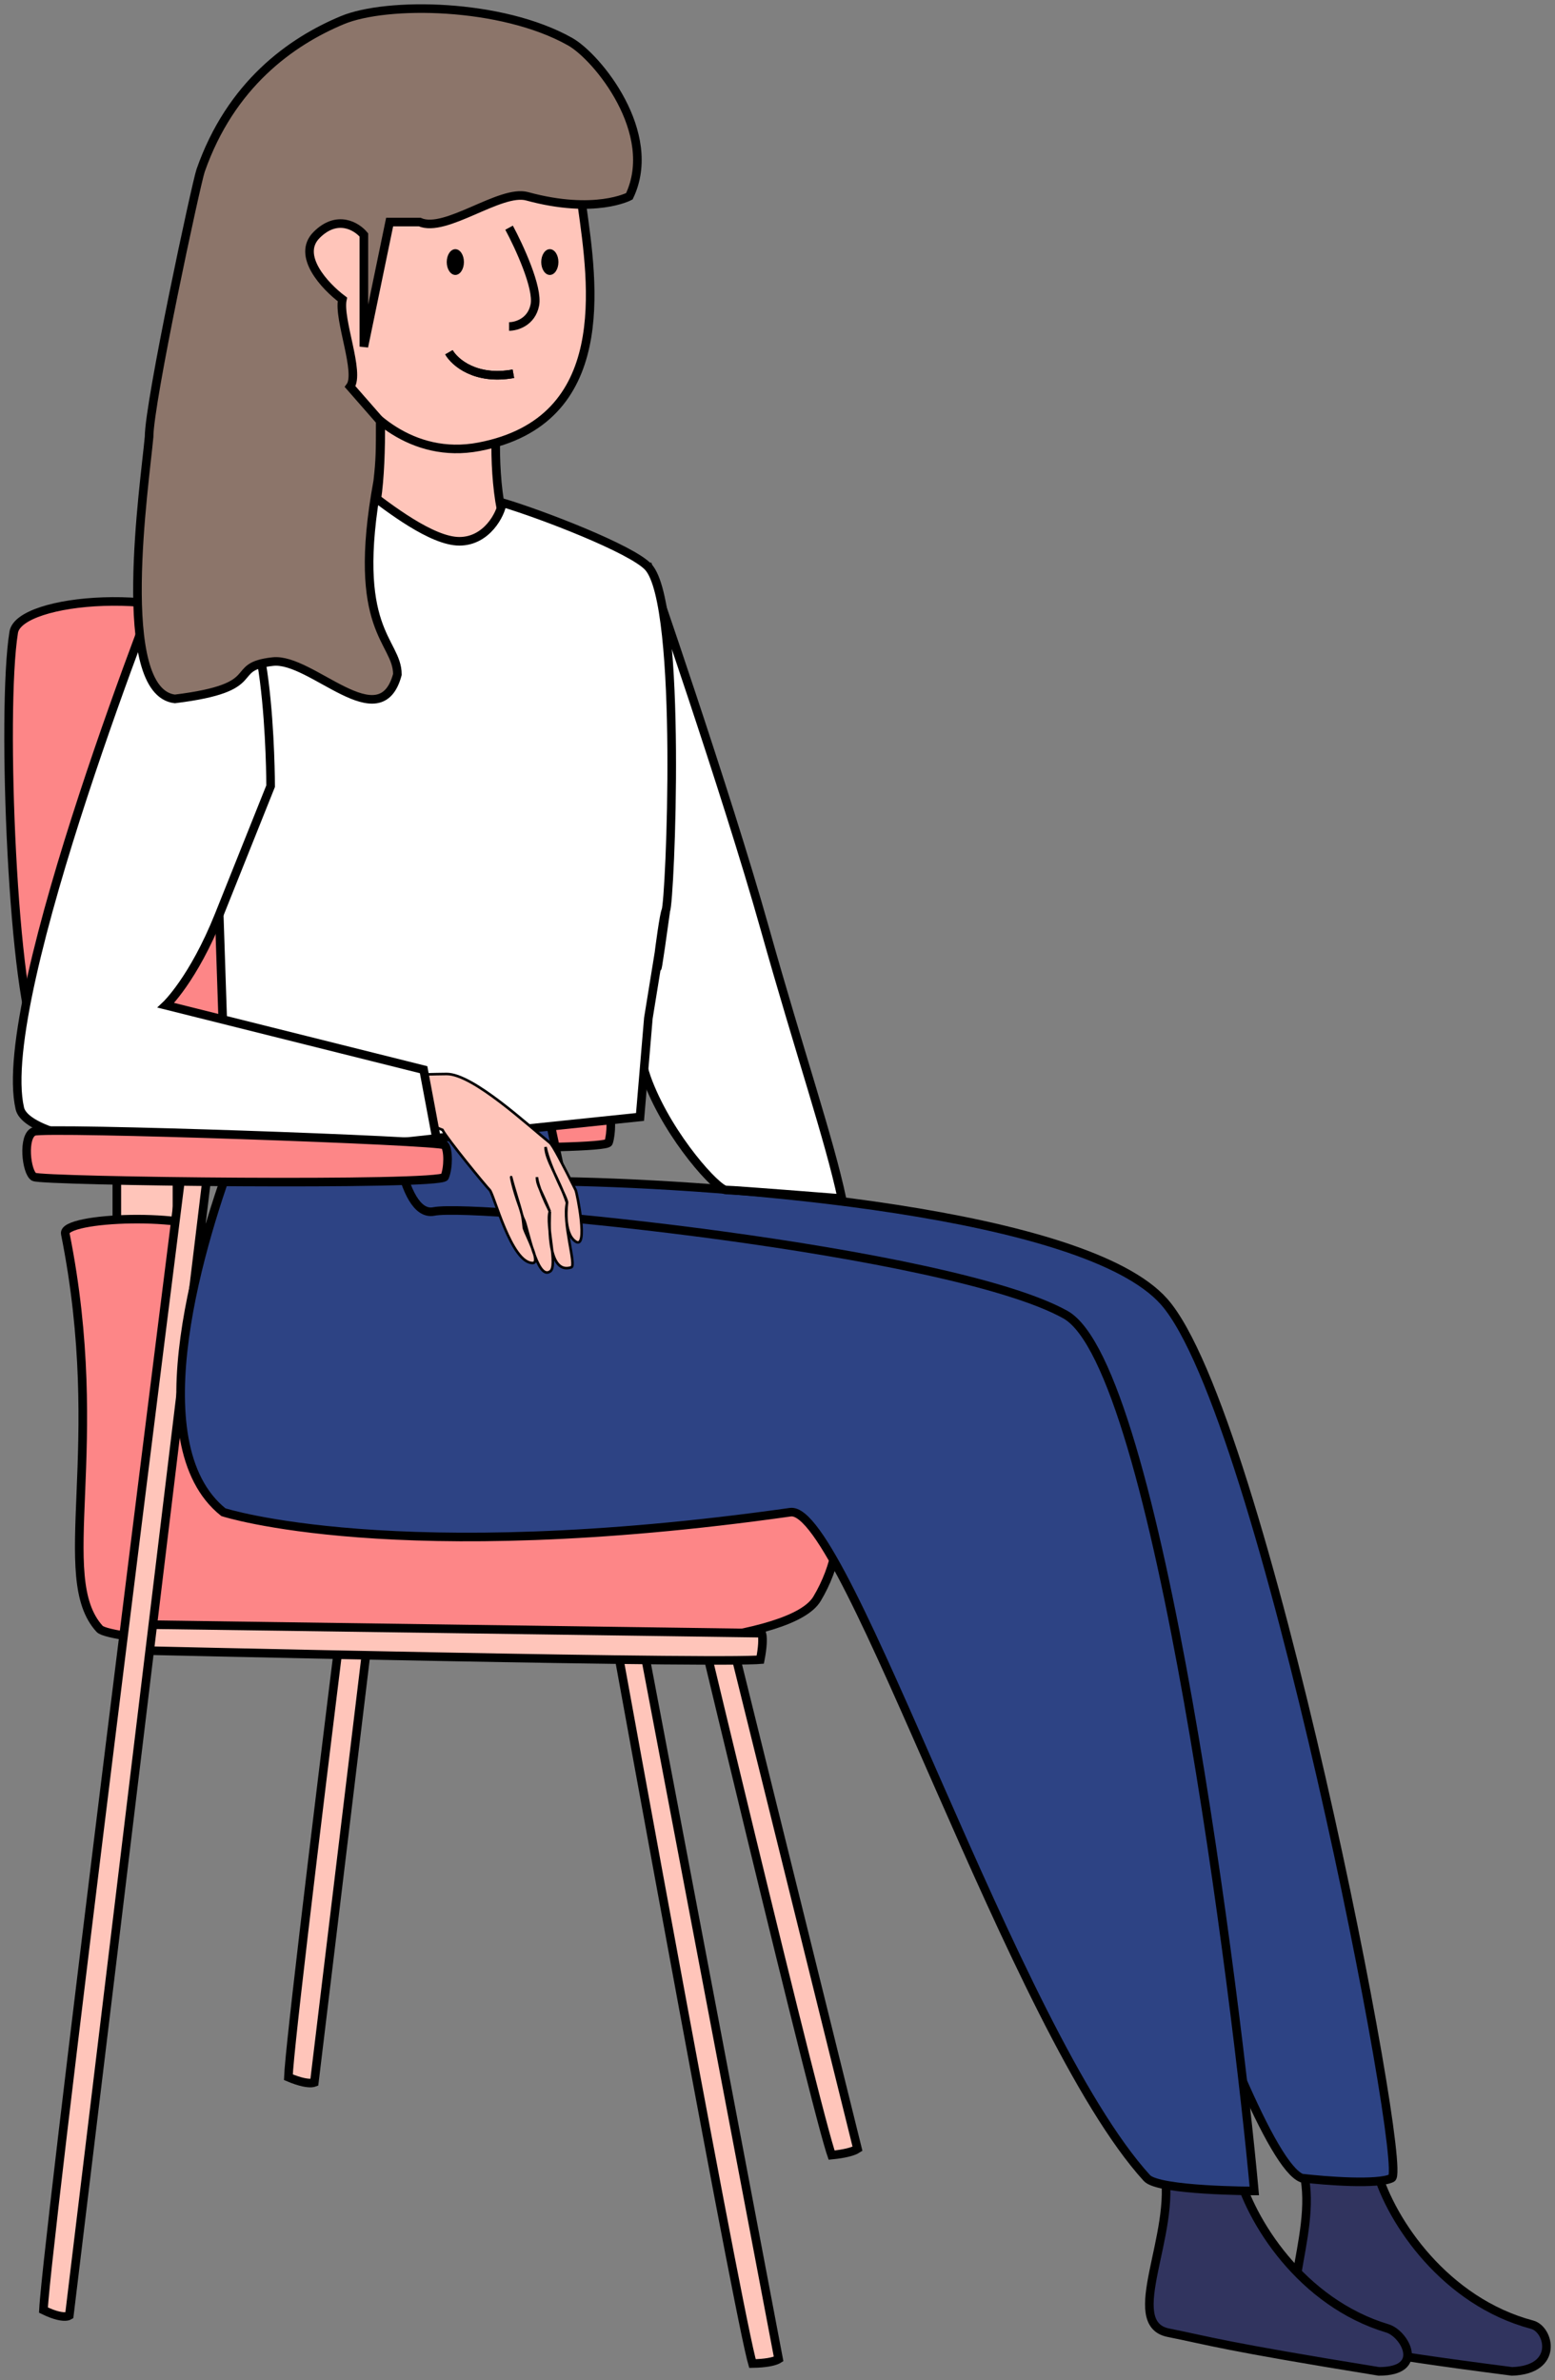 <svg width="181" height="277" viewBox="0 0 181 277" fill="none" xmlns="http://www.w3.org/2000/svg">
<rect x="0" y="0" width="181" height="277" fill="#808080" stroke="none"/>
<path d="M72.02 192.753L71.938 192.301L74.884 191.646L90.629 274.565C90.572 274.601 90.49 274.645 90.374 274.692C89.954 274.863 89.131 275.063 87.585 275.088C87.544 274.949 87.495 274.76 87.436 274.52C87.287 273.915 87.089 273.023 86.848 271.88C86.365 269.596 85.715 266.331 84.953 262.409C83.43 254.567 81.467 244.109 79.525 233.649C77.584 223.19 75.665 212.731 74.231 204.887C73.514 200.965 72.919 197.696 72.503 195.408C72.294 194.264 72.131 193.365 72.02 192.753Z" fill="#FFC5BA" stroke="black"/>
<path d="M78.59 176.972L78.504 176.61L81.411 175.767L99.813 250.098C99.757 250.135 99.678 250.18 99.57 250.231C99.151 250.425 98.335 250.677 96.799 250.828C96.758 250.71 96.707 250.554 96.646 250.36C96.479 249.821 96.252 249.024 95.974 248.001C95.419 245.956 94.663 243.028 93.775 239.51C91.999 232.475 89.698 223.088 87.418 213.697C85.139 204.307 82.881 194.915 81.194 187.87C80.35 184.348 79.649 181.412 79.158 179.357C78.913 178.33 78.721 177.523 78.59 176.972Z" fill="#FFC5BA" stroke="black"/>
<path d="M46.692 133.522L46.786 132.784L49.765 133.206L36.585 242.374C36.524 242.397 36.426 242.424 36.278 242.436C35.85 242.47 35.026 242.379 33.566 241.762C33.573 241.558 33.593 241.258 33.624 240.863C33.689 240.051 33.803 238.863 33.962 237.352C34.279 234.33 34.768 230.028 35.374 224.871C36.586 214.557 38.265 200.833 39.965 187.117C41.665 173.402 43.386 159.695 44.682 149.418C45.33 144.279 45.871 139.997 46.251 137.001C46.441 135.502 46.59 134.325 46.692 133.522Z" fill="#FFC5BA" stroke="black"/>
<rect x="13.598" y="121.084" width="7" height="27" fill="#FFC5BA" stroke="black"/>
<path d="M33.761 132.974C33.061 132.446 32.711 128.219 33.761 127.691C34.81 127.162 70.486 128.747 70.836 129.276C71.186 129.804 71.186 131.918 70.836 132.974C70.486 134.031 34.46 133.503 33.761 132.974Z" fill="#FD8687" stroke="black"/>
<path d="M1.598 73.584C2.249 69.584 20.098 68.085 27.598 73.584C30.292 75.56 30.292 93.084 30.292 121.55C30.292 123.535 7.472 126.127 4.495 121.55C1.519 116.973 0.11 82.738 1.598 73.584Z" fill="#FD8687" stroke="black"/>
<path d="M11.598 189.584C6.098 183.584 12.599 168.584 7.598 143.584C7.198 141.584 22.598 141.084 25.098 143.584C27.598 146.084 26.098 160.584 31.598 165.584C37.098 170.584 81.098 168.584 89.098 168.584C98.157 168.584 99.598 178.584 95.098 186.084C89.232 195.861 13.89 192.084 11.598 189.584Z" fill="#FD8687" stroke="black"/>
<path d="M15.164 192.065L14.823 192.057L14.865 189.052L88.671 190.084C88.689 190.148 88.708 190.234 88.724 190.347C88.785 190.8 88.787 191.65 88.494 193.164C88.375 193.174 88.222 193.183 88.034 193.192C87.49 193.217 86.69 193.234 85.666 193.244C83.621 193.263 80.705 193.252 77.205 193.22C70.207 193.155 60.888 193.002 51.572 192.828C42.256 192.654 32.945 192.459 25.963 192.306C22.472 192.23 19.563 192.165 17.527 192.119C16.509 192.096 15.709 192.077 15.164 192.065Z" fill="#FFC5BA" stroke="black"/>
<path d="M21.003 137.425L21.13 136.425L24.108 136.847L8.067 269.5C8.013 269.533 7.909 269.579 7.734 269.601C7.324 269.653 6.513 269.574 5.059 268.865C5.06 268.845 5.061 268.823 5.062 268.8C5.073 268.549 5.101 268.174 5.144 267.679C5.23 266.692 5.376 265.25 5.573 263.416C5.969 259.75 6.569 254.53 7.309 248.273C8.79 235.759 10.825 219.106 12.882 202.462C14.939 185.819 17.016 169.186 18.579 156.714C19.361 150.478 20.014 145.283 20.472 141.646C20.701 139.827 20.881 138.399 21.003 137.425Z" fill="#FFC5BA" stroke="black"/>
<path d="M178.339 270.566C168.246 267.893 161.94 258.594 160.246 252.646L151.75 252.922C153.494 260.369 147.577 270.287 152.868 271.896C156.5 273 157.412 273.604 176 276C181.497 275.821 180.357 271.101 178.339 270.566Z" fill="#31345F" stroke="black"/>
<path d="M161.5 271C151.5 268 145.5 258.5 144 252.5L135.5 252.5C137 260 130.577 270.415 136 271.5C141 272.5 142 273 160.5 276C166 276 163.5 271.6 161.5 271Z" fill="#31345F" stroke="black"/>
<path d="M162 253.5C160.4 254.3 154.333 253.833 151.5 253.5C144.7 250.7 125 187.667 116 156.5L46.5 145.5L42 132L64 130.5L65.5 137.5C85 137.833 126.3 141.1 135.5 151.5C147 164.5 164 252.5 162 253.5Z" fill="#2D4384" stroke="black"/>
<path d="M26 176C16 168 23.5 144 27.5 133.5C32.3 133.5 41.667 129 46 129C45.448 129.022 46.5 141.8 50.5 141C55.5 140 110.5 145.5 124 153C134.8 159 144 233 146 255C146 255 134.868 255 133.5 253.5C118 236.5 98.436 175.091 92 176C46 182.5 26 176 26 176Z" fill="#2D4384" stroke="black"/>
<path d="M42.757 61.5C44.356 59.9 44.423 50.833 44.257 46.5C49.257 45.667 59.056 44.5 58.257 46.5C57.456 48.5 57.423 56.833 58.757 61C58.257 62.667 59.056 66.6 56.257 67C52.757 67.5 40.757 63.5 42.757 61.5Z" fill="#FFC5BA" stroke="black"/>
<path d="M55.756 52C47.81 53.514 42.423 47.833 40.756 45L33.756 40.5L27.756 33.5L36.756 20.5L54.256 17C59.09 16.333 66.765 16.824 67.756 24C69 33 71.5 49 55.756 52Z" fill="#FFC5BA" stroke="black"/>
<path d="M59.256 26.5C60.423 28.667 62.656 33.5 62.256 35.5C61.856 37.5 60.09 38 59.256 38" stroke="black"/>
<path d="M52.256 41C52.923 42.167 55.356 44.3 59.756 43.5" stroke="black"/>
<path d="M52.256 41C52.923 42.167 55.356 44.3 59.756 43.5" stroke="black"/>
<ellipse cx="53" cy="30.5" rx="1" ry="1.5" fill="black"/>
<ellipse cx="64" cy="30.5" rx="1" ry="1.5" fill="black"/>
<path d="M75.469 126C78 132.5 83.5 138.5 84.5 138.5C85.5 138.5 98 139.5 98 139.5C96.5 132.5 93.142 122.726 89 108C84.5 92 75.469 66 75.469 66L66 66.5L75.469 114C75.469 114 72.939 119.5 75.469 126Z" fill="white" stroke="black"/>
<path d="M53.469 63C50.269 63 45.303 59.167 42.469 57C37.469 57.833 26.469 58.812 19.469 64.5C11.469 71 25.469 85.5 25.469 85.5L25.469 105L26.469 135L74.498 130L75.469 118.5L77.498 106C77.998 105 79.498 70.432 75.469 66C73.567 63.907 62.969 59.833 58.469 58.5C58.303 59.833 56.669 63 53.469 63Z" fill="white"/>
<path d="M77.498 106C77.998 105 79.498 70.432 75.469 66C73.567 63.907 62.969 59.833 58.469 58.5C58.303 59.833 56.669 63 53.469 63C50.269 63 45.303 59.167 42.469 57C37.469 57.833 26.469 58.812 19.469 64.5C11.469 71 25.469 85.5 25.469 85.5L25.469 105L26.469 135L74.498 130L75.469 118.5L77.498 106ZM77.498 106C77.098 106.8 75.498 120.5 77.498 106Z" stroke="black"/>
<path d="M51.5 131.5C52 132.5 56.5 138 57 138.5C57.5 139 59.5 147 62 147C62.348 147 62.361 146.606 62.22 146.061C62.712 147.408 63.317 148.455 64 148C64.421 147.79 64.399 146.783 64.27 145.575C64.589 146.916 65.232 147.923 66.5 147.5C67.118 147.294 65.454 142.347 66 140C66 140 65.5 143.5 67 144.5C68.5 145.5 67.176 138.853 67 138.5C65.501 135.5 64.348 133.279 64 133C61.5 131 55.062 125 52 125C49.551 125 40.737 125.424 33.976 125L29 130.401L33.976 134.214L50.5 131C50.721 131.22 51.5 131.5 51.5 131.5Z" fill="#FFC5BA"/>
<path d="M50.5 131L33.976 134.214L29 130.401L33.976 125C40.737 125.424 49.551 125 52 125C55.062 125 61.5 131 64 133C64.348 133.279 65.501 135.5 67 138.5C67.176 138.853 68.5 145.5 67 144.5C65.5 143.5 66 140 66 140M50.5 131C50.5 131 50.132 130.461 50 129.5C49.932 129.005 50 130.5 50.5 131ZM50.5 131C50.721 131.22 51.5 131.5 51.5 131.5C52 132.5 56.5 138 57 138.5C57.5 139 59.5 147 62 147C63 147 61.232 143.743 61 143C60.932 142.782 60.907 141.968 60.766 141.411C60.429 140.073 59.853 138.412 59.5 137C59.481 136.924 59.638 138.112 60.5 140.5C60.7 141.055 60.715 141.43 61 142C61.376 142.753 62.5 149 64 148C65 147.5 63.5 142.5 64 141M64 141C63 138.5 62.5 138 62.5 137C62.5 137 62.5 138 64 141ZM64 141C64 141.5 63.5 148.5 66.5 147.5C67.118 147.294 65.454 142.347 66 140M66 140C66.102 139.563 64 136 63.5 133.5C63.5 135 65 137 66 140Z" stroke="black" stroke-width="0.3"/>
<path d="M19.307 117C19.307 117 22.5 114 25.5 106.5L31.5 91.5C31.5 91.5 31.5 66 25.5 70C19.5 74 19.307 66 19.307 66C19.307 66 -0.693 116 2.307 129C3.192 132.839 20.307 136 50.807 132.5L49.307 124.5L19.307 117Z" fill="white" stroke="black"/>
<path d="M39.853 34.845C39.353 37.178 41.956 43.4 40.756 45L44.256 49C44.256 52.5 44.256 53.5 43.97 56C40.756 73.5 46.256 74.5 46.256 78.5C44.256 86 36.256 76.5 31.756 77C26.256 77.611 31.256 80 20.353 81.345C13.256 80.5 16.853 56.345 17.353 50.845C17.353 46.845 22.846 21.294 23.353 19.845C26.853 9.845 33.853 4.845 39.853 2.345C45.013 0.195 58.353 0.345 66.353 4.845C69.526 6.629 76.756 15.5 73.256 22.845C73.256 22.845 69.256 25 61.353 22.845C58.242 21.997 51.853 27.178 48.853 25.845H45.353L42.353 40.345V27.345C41.52 26.345 39.253 24.945 36.853 27.345C34.453 29.745 37.853 33.345 39.853 34.845Z" fill="#8C756A" stroke="black"/>
<path d="M3.952 136.974C3.05 136.446 2.599 132.219 3.952 131.691C5.305 131.162 51.309 132.747 51.76 133.276C52.211 133.804 52.211 135.918 51.76 136.974C51.309 138.031 4.854 137.503 3.952 136.974Z" fill="#FD8687" stroke="black"/>
</svg>
